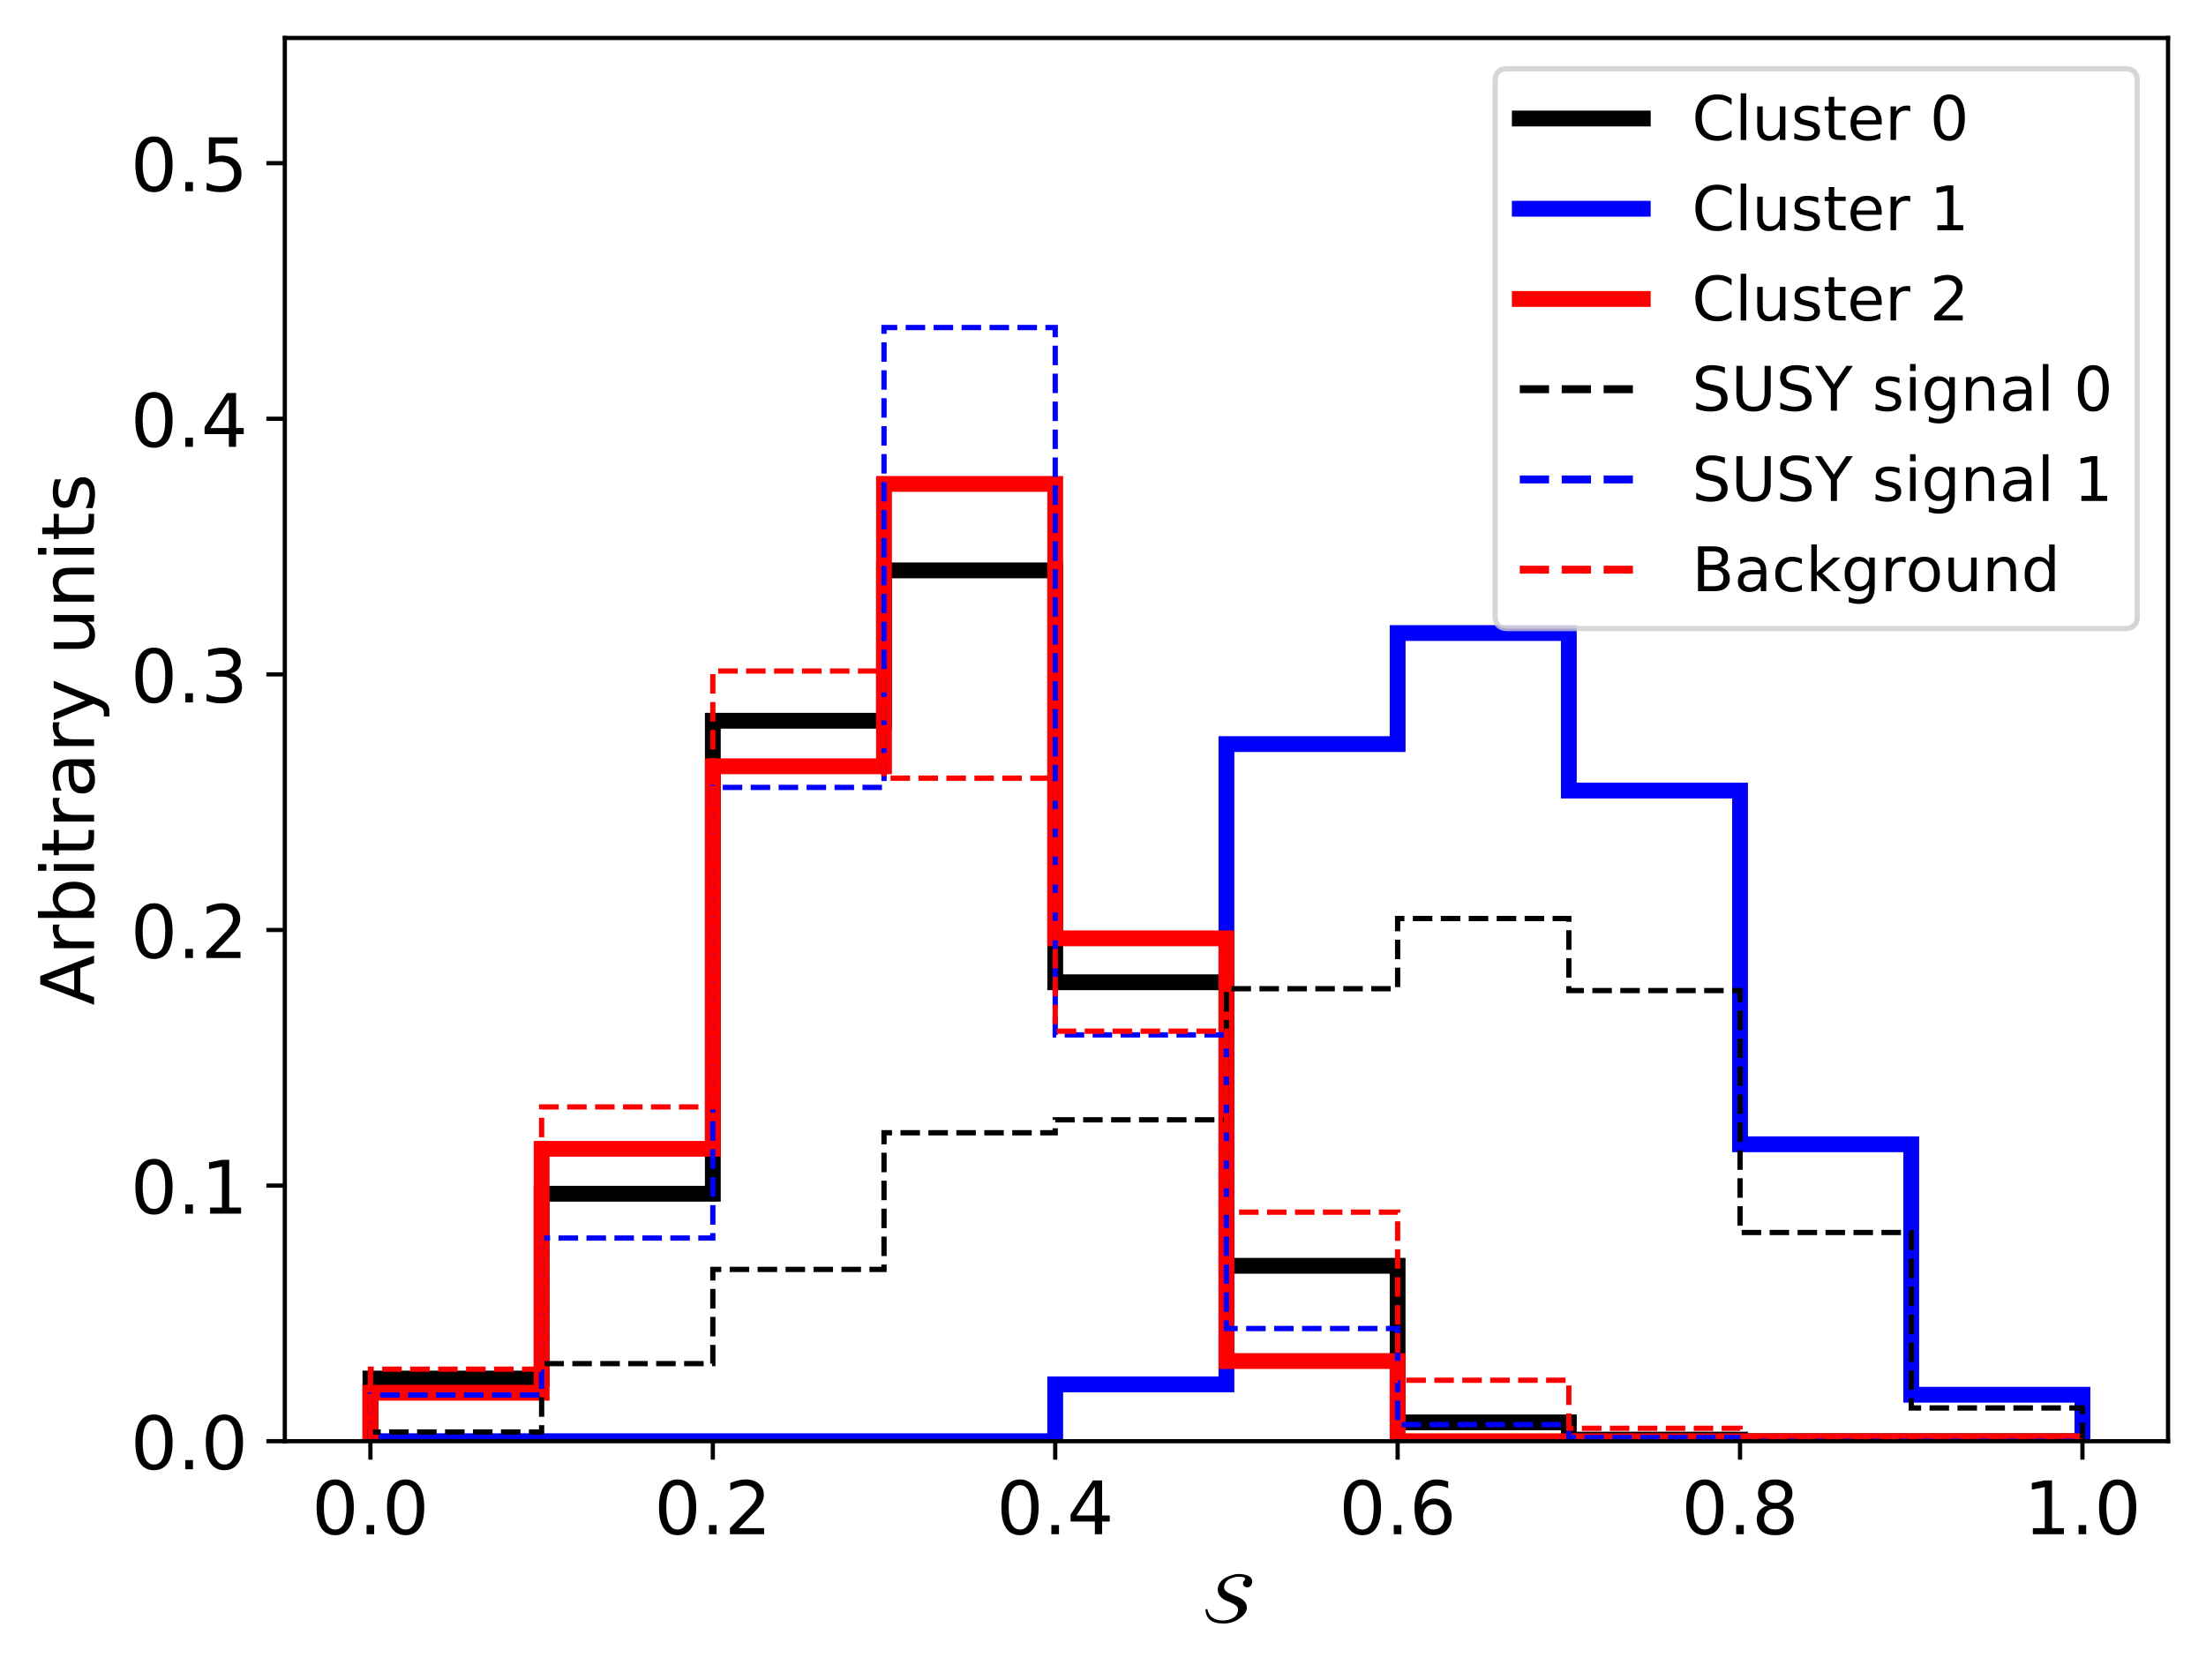 <?xml version="1.0" encoding="UTF-8"?>
<svg xmlns="http://www.w3.org/2000/svg" xmlns:xlink="http://www.w3.org/1999/xlink" width="418.332pt" height="318.606pt" viewBox="0 0 418.332 318.606" version="1.1">
<rect x="0" y="0" width="418.332" height="318.606" fill="#333333" stroke="none"/>
<defs>
<g>
<symbol overflow="visible" id="glyph0-0">
<path style="stroke:none;" d="M 4.453 -9.297 C 3.738 -9.297 3.207 -8.945 2.844 -8.246 C 2.477 -7.547 2.309 -6.496 2.309 -5.098 C 2.309 -3.695 2.477 -2.645 2.844 -1.945 C 3.207 -1.246 3.738 -0.895 4.453 -0.895 C 5.164 -0.895 5.699 -1.246 6.062 -1.945 C 6.41 -2.645 6.594 -3.695 6.594 -5.098 C 6.594 -6.496 6.41 -7.547 6.062 -8.246 C 5.699 -8.945 5.164 -9.297 4.453 -9.297 M 4.453 -10.387 C 5.586 -10.387 6.453 -9.926 7.07 -9.031 C 7.672 -8.121 7.98 -6.805 7.98 -5.098 C 7.98 -3.375 7.672 -2.059 7.07 -1.16 C 6.453 -0.266 5.586 0.184 4.453 0.184 C 3.305 0.184 2.422 -0.266 1.82 -1.16 C 1.219 -2.059 0.926 -3.375 0.926 -5.098 C 0.926 -6.805 1.219 -8.121 1.82 -9.031 C 2.422 -9.926 3.305 -10.387 4.453 -10.387 "/>
</symbol>
<symbol overflow="visible" id="glyph0-1">
<path style="stroke:none;" d="M 1.496 -1.734 L 2.941 -1.734 L 2.941 0 L 1.496 0 L 1.496 -1.734 "/>
</symbol>
<symbol overflow="visible" id="glyph0-2">
<path style="stroke:none;" d="M 2.688 -1.16 L 7.504 -1.16 L 7.504 0 L 1.023 0 L 1.023 -1.16 C 1.539 -1.695 2.254 -2.422 3.164 -3.348 C 4.059 -4.258 4.633 -4.844 4.871 -5.109 C 5.32 -5.602 5.629 -6.02 5.797 -6.371 C 5.965 -6.707 6.062 -7.055 6.062 -7.391 C 6.062 -7.926 5.867 -8.371 5.488 -8.707 C 5.109 -9.043 4.621 -9.227 4.004 -9.227 C 3.57 -9.227 3.109 -9.141 2.633 -9.004 C 2.156 -8.848 1.637 -8.625 1.094 -8.316 L 1.094 -9.715 C 1.652 -9.941 2.172 -10.109 2.645 -10.219 C 3.121 -10.332 3.57 -10.387 3.977 -10.387 C 5.027 -10.387 5.867 -10.121 6.496 -9.59 C 7.125 -9.059 7.449 -8.359 7.449 -7.477 C 7.449 -7.055 7.363 -6.648 7.211 -6.285 C 7.055 -5.906 6.777 -5.461 6.355 -4.957 C 6.242 -4.816 5.879 -4.438 5.266 -3.809 C 4.648 -3.18 3.793 -2.297 2.688 -1.16 "/>
</symbol>
<symbol overflow="visible" id="glyph0-3">
<path style="stroke:none;" d="M 5.293 -9.004 L 1.805 -3.555 L 5.293 -3.555 L 5.293 -9.004 M 4.93 -10.207 L 6.664 -10.207 L 6.664 -3.555 L 8.121 -3.555 L 8.121 -2.406 L 6.664 -2.406 L 6.664 0 L 5.293 0 L 5.293 -2.406 L 0.688 -2.406 L 0.688 -3.738 L 4.93 -10.207 "/>
</symbol>
<symbol overflow="visible" id="glyph0-4">
<path style="stroke:none;" d="M 4.621 -5.656 C 4.004 -5.656 3.516 -5.434 3.148 -5.012 C 2.785 -4.594 2.605 -4.004 2.605 -3.277 C 2.605 -2.535 2.785 -1.945 3.148 -1.527 C 3.516 -1.105 4.004 -0.895 4.621 -0.895 C 5.234 -0.895 5.727 -1.105 6.09 -1.527 C 6.453 -1.945 6.637 -2.535 6.637 -3.277 C 6.637 -4.004 6.453 -4.594 6.09 -5.012 C 5.727 -5.434 5.234 -5.656 4.621 -5.656 M 7.363 -9.98 L 7.363 -8.723 C 7.016 -8.891 6.664 -9.016 6.312 -9.102 C 5.949 -9.184 5.602 -9.227 5.266 -9.227 C 4.34 -9.227 3.641 -8.918 3.164 -8.301 C 2.688 -7.688 2.406 -6.746 2.352 -5.516 C 2.617 -5.906 2.953 -6.215 3.359 -6.426 C 3.766 -6.637 4.215 -6.746 4.703 -6.746 C 5.727 -6.746 6.539 -6.426 7.125 -5.809 C 7.715 -5.195 8.023 -4.34 8.023 -3.277 C 8.023 -2.227 7.699 -1.387 7.086 -0.758 C 6.469 -0.125 5.641 0.184 4.621 0.184 C 3.445 0.184 2.535 -0.266 1.918 -1.16 C 1.289 -2.059 0.98 -3.375 0.98 -5.098 C 0.98 -6.707 1.359 -7.992 2.129 -8.945 C 2.883 -9.898 3.922 -10.387 5.207 -10.387 C 5.543 -10.387 5.895 -10.348 6.258 -10.289 C 6.609 -10.219 6.973 -10.121 7.363 -9.98 "/>
</symbol>
<symbol overflow="visible" id="glyph0-5">
<path style="stroke:none;" d="M 4.453 -4.844 C 3.793 -4.844 3.277 -4.66 2.898 -4.312 C 2.52 -3.961 2.34 -3.484 2.34 -2.871 C 2.34 -2.254 2.52 -1.766 2.898 -1.414 C 3.277 -1.062 3.793 -0.895 4.453 -0.895 C 5.098 -0.895 5.613 -1.062 5.992 -1.43 C 6.371 -1.777 6.566 -2.254 6.566 -2.871 C 6.566 -3.484 6.371 -3.961 6.008 -4.312 C 5.629 -4.66 5.109 -4.844 4.453 -4.844 M 3.066 -5.434 C 2.477 -5.57 2.016 -5.852 1.68 -6.258 C 1.344 -6.664 1.191 -7.152 1.191 -7.742 C 1.191 -8.555 1.469 -9.199 2.059 -9.676 C 2.633 -10.148 3.43 -10.387 4.453 -10.387 C 5.461 -10.387 6.258 -10.148 6.848 -9.676 C 7.422 -9.199 7.715 -8.555 7.715 -7.742 C 7.715 -7.152 7.547 -6.664 7.211 -6.258 C 6.875 -5.852 6.426 -5.57 5.84 -5.434 C 6.496 -5.277 7.016 -4.969 7.391 -4.523 C 7.758 -4.074 7.953 -3.516 7.953 -2.871 C 7.953 -1.875 7.645 -1.121 7.043 -0.602 C 6.426 -0.07 5.57 0.184 4.453 0.184 C 3.316 0.184 2.449 -0.07 1.848 -0.602 C 1.246 -1.121 0.953 -1.875 0.953 -2.871 C 0.953 -3.516 1.133 -4.074 1.512 -4.523 C 1.875 -4.969 2.395 -5.277 3.066 -5.434 M 2.562 -7.617 C 2.562 -7.086 2.715 -6.664 3.051 -6.371 C 3.387 -6.074 3.852 -5.938 4.453 -5.938 C 5.039 -5.938 5.504 -6.074 5.84 -6.371 C 6.176 -6.664 6.344 -7.086 6.344 -7.617 C 6.344 -8.148 6.176 -8.555 5.84 -8.848 C 5.504 -9.141 5.039 -9.297 4.453 -9.297 C 3.852 -9.297 3.387 -9.141 3.051 -8.848 C 2.715 -8.555 2.562 -8.148 2.562 -7.617 "/>
</symbol>
<symbol overflow="visible" id="glyph0-6">
<path style="stroke:none;" d="M 1.734 -1.16 L 3.988 -1.16 L 3.988 -8.945 L 1.539 -8.457 L 1.539 -9.715 L 3.977 -10.207 L 5.363 -10.207 L 5.363 -1.16 L 7.617 -1.16 L 7.617 0 L 1.734 0 L 1.734 -1.16 "/>
</symbol>
<symbol overflow="visible" id="glyph0-7">
<path style="stroke:none;" d="M 5.684 -5.504 C 6.344 -5.363 6.859 -5.066 7.223 -4.621 C 7.59 -4.172 7.785 -3.613 7.785 -2.969 C 7.785 -1.961 7.434 -1.176 6.746 -0.629 C 6.047 -0.086 5.066 0.184 3.793 0.184 C 3.359 0.184 2.91 0.141 2.465 0.055 C 2.016 -0.016 1.539 -0.141 1.062 -0.309 L 1.062 -1.637 C 1.441 -1.414 1.863 -1.246 2.324 -1.133 C 2.773 -1.023 3.246 -0.965 3.754 -0.965 C 4.621 -0.965 5.277 -1.133 5.727 -1.469 C 6.176 -1.805 6.41 -2.309 6.41 -2.969 C 6.41 -3.555 6.203 -4.031 5.781 -4.367 C 5.363 -4.703 4.773 -4.887 4.02 -4.887 L 2.828 -4.887 L 2.828 -6.02 L 4.074 -6.02 C 4.746 -6.02 5.266 -6.145 5.629 -6.426 C 5.992 -6.691 6.176 -7.086 6.176 -7.602 C 6.176 -8.121 5.977 -8.527 5.613 -8.805 C 5.234 -9.086 4.703 -9.227 4.02 -9.227 C 3.641 -9.227 3.234 -9.184 2.801 -9.102 C 2.367 -9.016 1.891 -8.891 1.371 -8.723 L 1.371 -9.953 C 1.891 -10.094 2.379 -10.207 2.844 -10.277 C 3.289 -10.348 3.723 -10.387 4.145 -10.387 C 5.18 -10.387 6.008 -10.148 6.621 -9.676 C 7.238 -9.199 7.547 -8.555 7.547 -7.742 C 7.547 -7.184 7.379 -6.707 7.055 -6.312 C 6.734 -5.922 6.273 -5.641 5.684 -5.504 "/>
</symbol>
<symbol overflow="visible" id="glyph0-8">
<path style="stroke:none;" d="M 1.512 -10.207 L 6.93 -10.207 L 6.93 -9.043 L 2.773 -9.043 L 2.773 -6.539 C 2.969 -6.609 3.18 -6.664 3.375 -6.691 C 3.57 -6.719 3.781 -6.746 3.977 -6.746 C 5.109 -6.746 6.008 -6.426 6.68 -5.809 C 7.352 -5.18 7.688 -4.34 7.688 -3.277 C 7.688 -2.172 7.336 -1.316 6.648 -0.715 C 5.965 -0.113 4.996 0.184 3.766 0.184 C 3.332 0.184 2.898 0.141 2.449 0.086 C 2.004 0.016 1.555 -0.086 1.078 -0.238 L 1.078 -1.625 C 1.484 -1.398 1.902 -1.23 2.352 -1.121 C 2.785 -1.008 3.246 -0.965 3.738 -0.965 C 4.523 -0.965 5.152 -1.16 5.613 -1.582 C 6.062 -2.004 6.301 -2.562 6.301 -3.277 C 6.301 -3.977 6.062 -4.535 5.613 -4.957 C 5.152 -5.375 4.523 -5.586 3.738 -5.586 C 3.375 -5.586 2.996 -5.543 2.633 -5.461 C 2.27 -5.375 1.891 -5.25 1.512 -5.082 L 1.512 -10.207 "/>
</symbol>
<symbol overflow="visible" id="glyph1-0">
<path style="stroke:none;" d="M -8.848 -4.789 L -3.766 -2.91 L -3.766 -6.664 L -8.848 -4.789 M -10.207 -4.004 L -10.207 -5.57 L 0 -9.465 L 0 -8.023 L -2.617 -7.098 L -2.617 -2.492 L 0 -1.566 L 0 -0.113 L -10.207 -4.004 "/>
</symbol>
<symbol overflow="visible" id="glyph1-1">
<path style="stroke:none;" d="M -6.48 -5.754 C -6.566 -5.613 -6.621 -5.461 -6.664 -5.293 C -6.691 -5.125 -6.719 -4.941 -6.719 -4.746 C -6.719 -4.031 -6.48 -3.484 -6.02 -3.109 C -5.559 -2.715 -4.898 -2.535 -4.031 -2.535 L 0 -2.535 L 0 -1.273 L -7.656 -1.273 L -7.656 -2.535 L -6.469 -2.535 C -6.93 -2.785 -7.281 -3.137 -7.504 -3.555 C -7.727 -3.977 -7.84 -4.492 -7.84 -5.109 C -7.84 -5.195 -7.824 -5.293 -7.824 -5.402 C -7.812 -5.504 -7.797 -5.613 -7.77 -5.754 L -6.48 -5.754 "/>
</symbol>
<symbol overflow="visible" id="glyph1-2">
<path style="stroke:none;" d="M -3.82 -6.816 C -4.746 -6.816 -5.461 -6.621 -5.992 -6.242 C -6.523 -5.852 -6.789 -5.336 -6.789 -4.676 C -6.789 -4.004 -6.523 -3.484 -5.992 -3.109 C -5.461 -2.715 -4.746 -2.535 -3.82 -2.535 C -2.898 -2.535 -2.172 -2.715 -1.637 -3.109 C -1.105 -3.484 -0.855 -4.004 -0.855 -4.676 C -0.855 -5.336 -1.105 -5.852 -1.637 -6.242 C -2.172 -6.621 -2.898 -6.816 -3.82 -6.816 M -6.496 -2.535 C -6.945 -2.785 -7.281 -3.121 -7.504 -3.527 C -7.727 -3.934 -7.84 -4.426 -7.84 -4.984 C -7.84 -5.906 -7.461 -6.664 -6.734 -7.254 C -5.992 -7.824 -5.027 -8.121 -3.82 -8.121 C -2.617 -8.121 -1.637 -7.824 -0.91 -7.254 C -0.184 -6.664 0.184 -5.906 0.184 -4.984 C 0.184 -4.426 0.07 -3.934 -0.141 -3.527 C -0.352 -3.121 -0.688 -2.785 -1.148 -2.535 L 0 -2.535 L 0 -1.273 L -10.641 -1.273 L -10.641 -2.535 L -6.496 -2.535 "/>
</symbol>
<symbol overflow="visible" id="glyph1-3">
<path style="stroke:none;" d="M -7.656 -1.316 L -7.656 -2.574 L 0 -2.574 L 0 -1.316 L -7.656 -1.316 M -10.641 -1.316 L -10.641 -2.574 L -9.043 -2.574 L -9.043 -1.316 L -10.641 -1.316 "/>
</symbol>
<symbol overflow="visible" id="glyph1-4">
<path style="stroke:none;" d="M -9.828 -2.562 L -7.656 -2.562 L -7.656 -5.152 L -6.68 -5.152 L -6.68 -2.562 L -2.52 -2.562 C -1.891 -2.562 -1.484 -2.645 -1.316 -2.812 C -1.133 -2.98 -1.051 -3.332 -1.051 -3.863 L -1.051 -5.152 L 0 -5.152 L 0 -3.863 C 0 -2.883 -0.184 -2.211 -0.547 -1.848 C -0.91 -1.484 -1.566 -1.301 -2.52 -1.301 L -6.68 -1.301 L -6.68 -0.379 L -7.656 -0.379 L -7.656 -1.301 L -9.828 -1.301 L -9.828 -2.562 "/>
</symbol>
<symbol overflow="visible" id="glyph1-5">
<path style="stroke:none;" d="M -3.852 -4.801 C -3.852 -3.781 -3.723 -3.078 -3.5 -2.688 C -3.262 -2.297 -2.871 -2.102 -2.309 -2.102 C -1.863 -2.102 -1.496 -2.238 -1.246 -2.535 C -0.98 -2.828 -0.855 -3.234 -0.855 -3.738 C -0.855 -4.438 -1.094 -4.996 -1.598 -5.418 C -2.086 -5.84 -2.742 -6.047 -3.57 -6.047 L -3.852 -6.047 L -3.852 -4.801 M -4.367 -7.309 L 0 -7.309 L 0 -6.047 L -1.16 -6.047 C -0.688 -5.754 -0.352 -5.391 -0.141 -4.969 C 0.07 -4.551 0.184 -4.02 0.184 -3.402 C 0.184 -2.617 -0.027 -1.988 -0.461 -1.527 C -0.895 -1.062 -1.484 -0.84 -2.227 -0.84 C -3.078 -0.84 -3.723 -1.121 -4.172 -1.707 C -4.605 -2.281 -4.828 -3.137 -4.828 -4.285 L -4.828 -6.047 L -4.957 -6.047 C -5.531 -6.047 -5.977 -5.852 -6.301 -5.473 C -6.609 -5.098 -6.777 -4.562 -6.777 -3.879 C -6.777 -3.43 -6.719 -3.012 -6.609 -2.59 C -6.496 -2.172 -6.344 -1.777 -6.145 -1.398 L -7.309 -1.398 C -7.477 -1.848 -7.617 -2.297 -7.699 -2.73 C -7.785 -3.164 -7.84 -3.586 -7.84 -4.004 C -7.84 -5.109 -7.547 -5.938 -6.973 -6.48 C -6.398 -7.027 -5.531 -7.309 -4.367 -7.309 "/>
</symbol>
<symbol overflow="visible" id="glyph1-6">
<path style="stroke:none;" d="M 0.699 -4.508 C 1.598 -4.145 2.199 -3.793 2.477 -3.457 C 2.758 -3.121 2.898 -2.676 2.898 -2.113 L 2.898 -1.105 L 1.848 -1.105 L 1.848 -1.848 C 1.848 -2.184 1.766 -2.449 1.598 -2.645 C 1.43 -2.844 1.051 -3.051 0.434 -3.289 L -0.125 -3.516 L -7.656 -0.422 L -7.656 -1.75 L -1.664 -4.145 L -7.656 -6.539 L -7.656 -7.867 L 0.699 -4.508 "/>
</symbol>
<symbol overflow="visible" id="glyph1-7">
<path style="stroke:none;" d=""/>
</symbol>
<symbol overflow="visible" id="glyph1-8">
<path style="stroke:none;" d="M -3.023 -1.191 L -7.656 -1.191 L -7.656 -2.449 L -3.066 -2.449 C -2.34 -2.449 -1.805 -2.59 -1.441 -2.871 C -1.078 -3.148 -0.895 -3.57 -0.895 -4.145 C -0.895 -4.816 -1.105 -5.363 -1.539 -5.754 C -1.973 -6.145 -2.562 -6.344 -3.316 -6.344 L -7.656 -6.344 L -7.656 -7.602 L 0 -7.602 L 0 -6.344 L -1.176 -6.344 C -0.699 -6.035 -0.363 -5.672 -0.141 -5.277 C 0.07 -4.871 0.184 -4.41 0.184 -3.879 C 0.184 -2.996 -0.086 -2.324 -0.629 -1.875 C -1.16 -1.414 -1.961 -1.191 -3.023 -1.191 M -7.84 -4.355 L -7.84 -4.355 "/>
</symbol>
<symbol overflow="visible" id="glyph1-9">
<path style="stroke:none;" d="M -4.621 -7.688 L 0 -7.688 L 0 -6.426 L -4.578 -6.426 C -5.305 -6.426 -5.84 -6.273 -6.203 -5.992 C -6.566 -5.711 -6.746 -5.293 -6.746 -4.73 C -6.746 -4.047 -6.523 -3.516 -6.09 -3.121 C -5.656 -2.73 -5.066 -2.535 -4.324 -2.535 L 0 -2.535 L 0 -1.273 L -7.656 -1.273 L -7.656 -2.535 L -6.469 -2.535 C -6.914 -2.828 -7.266 -3.18 -7.488 -3.598 C -7.715 -4.004 -7.84 -4.48 -7.84 -5.012 C -7.84 -5.879 -7.559 -6.551 -7.016 -7 C -6.469 -7.449 -5.672 -7.688 -4.621 -7.688 "/>
</symbol>
<symbol overflow="visible" id="glyph1-10">
<path style="stroke:none;" d="M -7.434 -6.203 L -6.242 -6.203 C -6.41 -5.84 -6.551 -5.473 -6.648 -5.098 C -6.734 -4.703 -6.789 -4.312 -6.789 -3.906 C -6.789 -3.277 -6.691 -2.801 -6.496 -2.492 C -6.301 -2.184 -6.02 -2.031 -5.641 -2.031 C -5.348 -2.031 -5.125 -2.141 -4.957 -2.367 C -4.789 -2.59 -4.621 -3.039 -4.48 -3.711 L -4.383 -4.145 C -4.188 -5.039 -3.906 -5.672 -3.57 -6.047 C -3.219 -6.41 -2.73 -6.609 -2.113 -6.609 C -1.398 -6.609 -0.84 -6.328 -0.434 -5.77 C -0.016 -5.207 0.184 -4.426 0.184 -3.445 C 0.184 -3.023 0.141 -2.605 0.07 -2.156 C 0 -1.707 -0.113 -1.246 -0.281 -0.758 L -1.582 -0.758 C -1.328 -1.219 -1.148 -1.68 -1.035 -2.129 C -0.91 -2.574 -0.855 -3.023 -0.855 -3.473 C -0.855 -4.059 -0.953 -4.523 -1.148 -4.844 C -1.344 -5.152 -1.637 -5.32 -2.016 -5.32 C -2.352 -5.32 -2.617 -5.195 -2.801 -4.969 C -2.98 -4.746 -3.164 -4.242 -3.332 -3.457 L -3.43 -3.023 C -3.598 -2.238 -3.852 -1.664 -4.188 -1.328 C -4.523 -0.98 -4.984 -0.812 -5.586 -0.812 C -6.301 -0.812 -6.859 -1.062 -7.254 -1.566 C -7.645 -2.07 -7.84 -2.801 -7.84 -3.754 C -7.84 -4.215 -7.797 -4.648 -7.727 -5.066 C -7.656 -5.473 -7.559 -5.852 -7.434 -6.203 "/>
</symbol>
<symbol overflow="visible" id="glyph2-0">
<path style="stroke:none;" d="M 7.512 -7.848 L 7.512 -6.637 C 7.113 -6.984 6.707 -7.254 6.262 -7.441 C 5.82 -7.617 5.363 -7.707 4.875 -7.707 C 3.895 -7.707 3.148 -7.406 2.637 -6.812 C 2.121 -6.215 1.867 -5.363 1.867 -4.246 C 1.867 -3.125 2.121 -2.262 2.637 -1.668 C 3.148 -1.074 3.895 -0.781 4.875 -0.781 C 5.363 -0.781 5.82 -0.863 6.262 -1.051 C 6.707 -1.223 7.113 -1.492 7.512 -1.855 L 7.512 -0.652 C 7.102 -0.375 6.672 -0.176 6.227 -0.047 C 5.785 0.082 5.305 0.152 4.805 0.152 C 3.523 0.152 2.508 -0.234 1.762 -1.016 C 1.016 -1.797 0.652 -2.867 0.652 -4.246 C 0.652 -5.609 1.016 -6.684 1.762 -7.477 C 2.508 -8.258 3.523 -8.652 4.805 -8.652 C 5.316 -8.652 5.797 -8.582 6.238 -8.453 C 6.684 -8.316 7.113 -8.117 7.512 -7.848 "/>
</symbol>
<symbol overflow="visible" id="glyph2-1">
<path style="stroke:none;" d="M 1.098 -8.863 L 2.145 -8.863 L 2.145 0 L 1.098 0 L 1.098 -8.863 "/>
</symbol>
<symbol overflow="visible" id="glyph2-2">
<path style="stroke:none;" d="M 0.992 -2.52 L 0.992 -6.379 L 2.039 -6.379 L 2.039 -2.555 C 2.039 -1.949 2.156 -1.504 2.391 -1.203 C 2.625 -0.898 2.973 -0.746 3.453 -0.746 C 4.012 -0.746 4.465 -0.922 4.793 -1.281 C 5.121 -1.645 5.281 -2.133 5.281 -2.766 L 5.281 -6.379 L 6.332 -6.379 L 6.332 0 L 5.281 0 L 5.281 -0.98 C 5.027 -0.582 4.723 -0.305 4.398 -0.117 C 4.059 0.059 3.672 0.152 3.23 0.152 C 2.496 0.152 1.938 -0.07 1.562 -0.523 C 1.18 -0.969 0.992 -1.633 0.992 -2.52 M 3.625 -6.531 L 3.625 -6.531 "/>
</symbol>
<symbol overflow="visible" id="glyph2-3">
<path style="stroke:none;" d="M 5.168 -6.191 L 5.168 -5.203 C 4.863 -5.34 4.559 -5.457 4.246 -5.539 C 3.918 -5.609 3.594 -5.656 3.254 -5.656 C 2.73 -5.656 2.332 -5.574 2.074 -5.41 C 1.82 -5.246 1.691 -5.016 1.691 -4.699 C 1.691 -4.453 1.785 -4.27 1.973 -4.129 C 2.156 -3.988 2.531 -3.848 3.09 -3.73 L 3.453 -3.648 C 4.199 -3.488 4.723 -3.254 5.039 -2.973 C 5.34 -2.684 5.504 -2.273 5.504 -1.762 C 5.504 -1.168 5.27 -0.699 4.805 -0.363 C 4.34 -0.012 3.684 0.152 2.867 0.152 C 2.52 0.152 2.168 0.117 1.797 0.059 C 1.422 0 1.039 -0.094 0.629 -0.234 L 0.629 -1.316 C 1.016 -1.109 1.398 -0.957 1.773 -0.863 C 2.145 -0.758 2.52 -0.711 2.891 -0.711 C 3.383 -0.711 3.766 -0.793 4.035 -0.957 C 4.293 -1.121 4.43 -1.363 4.43 -1.68 C 4.43 -1.961 4.328 -2.18 4.141 -2.332 C 3.953 -2.484 3.535 -2.637 2.879 -2.777 L 2.52 -2.855 C 1.867 -2.996 1.387 -3.207 1.109 -3.488 C 0.816 -3.766 0.676 -4.152 0.676 -4.652 C 0.676 -5.246 0.887 -5.715 1.305 -6.039 C 1.727 -6.367 2.332 -6.531 3.125 -6.531 C 3.512 -6.531 3.871 -6.496 4.223 -6.438 C 4.559 -6.379 4.875 -6.297 5.168 -6.191 "/>
</symbol>
<symbol overflow="visible" id="glyph2-4">
<path style="stroke:none;" d="M 2.133 -8.188 L 2.133 -6.379 L 4.293 -6.379 L 4.293 -5.562 L 2.133 -5.562 L 2.133 -2.098 C 2.133 -1.574 2.203 -1.234 2.344 -1.098 C 2.484 -0.945 2.777 -0.875 3.219 -0.875 L 4.293 -0.875 L 4.293 0 L 3.219 0 C 2.402 0 1.844 -0.152 1.539 -0.453 C 1.234 -0.758 1.086 -1.305 1.086 -2.098 L 1.086 -5.562 L 0.316 -5.562 L 0.316 -6.379 L 1.086 -6.379 L 1.086 -8.188 L 2.133 -8.188 "/>
</symbol>
<symbol overflow="visible" id="glyph2-5">
<path style="stroke:none;" d="M 6.555 -3.453 L 6.555 -2.938 L 1.738 -2.938 C 1.785 -2.215 1.996 -1.656 2.391 -1.281 C 2.777 -0.91 3.312 -0.723 4.012 -0.723 C 4.41 -0.723 4.805 -0.77 5.18 -0.863 C 5.551 -0.957 5.938 -1.109 6.309 -1.316 L 6.309 -0.328 C 5.938 -0.164 5.551 -0.035 5.156 0.035 C 4.758 0.105 4.352 0.152 3.953 0.152 C 2.926 0.152 2.121 -0.141 1.527 -0.723 C 0.934 -1.305 0.641 -2.109 0.641 -3.125 C 0.641 -4.164 0.922 -4.992 1.48 -5.609 C 2.039 -6.215 2.809 -6.531 3.766 -6.531 C 4.629 -6.531 5.305 -6.25 5.809 -5.703 C 6.297 -5.145 6.555 -4.398 6.555 -3.453 M 5.504 -3.754 C 5.492 -4.328 5.328 -4.781 5.027 -5.133 C 4.711 -5.469 4.293 -5.645 3.777 -5.645 C 3.195 -5.645 2.73 -5.469 2.379 -5.145 C 2.027 -4.816 1.82 -4.352 1.773 -3.754 L 5.504 -3.754 "/>
</symbol>
<symbol overflow="visible" id="glyph2-6">
<path style="stroke:none;" d="M 4.793 -5.398 C 4.676 -5.469 4.547 -5.516 4.41 -5.551 C 4.27 -5.574 4.117 -5.598 3.953 -5.598 C 3.359 -5.598 2.902 -5.398 2.59 -5.016 C 2.262 -4.629 2.109 -4.082 2.109 -3.359 L 2.109 0 L 1.062 0 L 1.062 -6.379 L 2.109 -6.379 L 2.109 -5.387 C 2.32 -5.773 2.613 -6.062 2.961 -6.25 C 3.312 -6.438 3.742 -6.531 4.258 -6.531 C 4.328 -6.531 4.41 -6.52 4.5 -6.52 C 4.582 -6.508 4.676 -6.496 4.793 -6.473 L 4.793 -5.398 "/>
</symbol>
<symbol overflow="visible" id="glyph2-7">
<path style="stroke:none;" d=""/>
</symbol>
<symbol overflow="visible" id="glyph2-8">
<path style="stroke:none;" d="M 3.707 -7.742 C 3.113 -7.742 2.672 -7.453 2.367 -6.867 C 2.062 -6.285 1.926 -5.41 1.926 -4.246 C 1.926 -3.078 2.062 -2.203 2.367 -1.621 C 2.672 -1.039 3.113 -0.746 3.707 -0.746 C 4.305 -0.746 4.746 -1.039 5.051 -1.621 C 5.34 -2.203 5.492 -3.078 5.492 -4.246 C 5.492 -5.41 5.34 -6.285 5.051 -6.867 C 4.746 -7.453 4.305 -7.742 3.707 -7.742 M 3.707 -8.652 C 4.652 -8.652 5.375 -8.27 5.891 -7.523 C 6.391 -6.766 6.648 -5.668 6.648 -4.246 C 6.648 -2.809 6.391 -1.715 5.891 -0.969 C 5.375 -0.223 4.652 0.152 3.707 0.152 C 2.754 0.152 2.016 -0.223 1.516 -0.969 C 1.016 -1.715 0.77 -2.809 0.77 -4.246 C 0.77 -5.668 1.016 -6.766 1.516 -7.523 C 2.016 -8.27 2.754 -8.652 3.707 -8.652 "/>
</symbol>
<symbol overflow="visible" id="glyph2-9">
<path style="stroke:none;" d="M 1.445 -0.969 L 3.324 -0.969 L 3.324 -7.453 L 1.281 -7.043 L 1.281 -8.094 L 3.312 -8.5 L 4.465 -8.5 L 4.465 -0.969 L 6.344 -0.969 L 6.344 0 L 1.445 0 L 1.445 -0.969 "/>
</symbol>
<symbol overflow="visible" id="glyph2-10">
<path style="stroke:none;" d="M 2.238 -0.969 L 6.25 -0.969 L 6.25 0 L 0.852 0 L 0.852 -0.969 C 1.281 -1.41 1.879 -2.016 2.637 -2.789 C 3.383 -3.547 3.859 -4.035 4.059 -4.258 C 4.43 -4.664 4.688 -5.016 4.828 -5.305 C 4.969 -5.586 5.051 -5.879 5.051 -6.156 C 5.051 -6.602 4.887 -6.973 4.57 -7.254 C 4.258 -7.535 3.848 -7.684 3.336 -7.684 C 2.973 -7.684 2.59 -7.617 2.191 -7.5 C 1.797 -7.371 1.363 -7.184 0.91 -6.926 L 0.91 -8.094 C 1.375 -8.281 1.809 -8.422 2.203 -8.512 C 2.602 -8.605 2.973 -8.652 3.312 -8.652 C 4.188 -8.652 4.887 -8.43 5.41 -7.988 C 5.938 -7.547 6.203 -6.961 6.203 -6.227 C 6.203 -5.879 6.133 -5.539 6.008 -5.234 C 5.879 -4.922 5.645 -4.547 5.293 -4.129 C 5.203 -4.012 4.898 -3.695 4.387 -3.172 C 3.871 -2.648 3.16 -1.914 2.238 -0.969 "/>
</symbol>
<symbol overflow="visible" id="glyph2-11">
<path style="stroke:none;" d="M 6.238 -8.223 L 6.238 -7.102 C 5.797 -7.312 5.387 -7.465 5.004 -7.57 C 4.605 -7.66 4.234 -7.719 3.883 -7.719 C 3.254 -7.719 2.766 -7.594 2.426 -7.359 C 2.086 -7.113 1.926 -6.766 1.926 -6.32 C 1.926 -5.949 2.027 -5.656 2.262 -5.469 C 2.484 -5.27 2.914 -5.121 3.547 -5.004 L 4.246 -4.863 C 5.098 -4.699 5.727 -4.41 6.133 -4 C 6.543 -3.582 6.754 -3.031 6.754 -2.344 C 6.754 -1.516 6.473 -0.898 5.926 -0.477 C 5.363 -0.059 4.559 0.152 3.5 0.152 C 3.09 0.152 2.66 0.105 2.203 0.023 C 1.75 -0.059 1.281 -0.188 0.805 -0.375 L 0.805 -1.562 C 1.27 -1.293 1.727 -1.098 2.168 -0.969 C 2.613 -0.828 3.055 -0.77 3.5 -0.77 C 4.152 -0.77 4.652 -0.898 5.016 -1.156 C 5.363 -1.41 5.551 -1.773 5.551 -2.262 C 5.551 -2.684 5.422 -3.008 5.168 -3.242 C 4.91 -3.477 4.488 -3.648 3.906 -3.766 L 3.207 -3.906 C 2.344 -4.07 1.727 -4.34 1.34 -4.711 C 0.957 -5.074 0.77 -5.574 0.77 -6.227 C 0.77 -6.973 1.027 -7.57 1.562 -8 C 2.086 -8.43 2.82 -8.652 3.754 -8.652 C 4.152 -8.652 4.547 -8.617 4.969 -8.547 C 5.375 -8.477 5.797 -8.363 6.238 -8.223 "/>
</symbol>
<symbol overflow="visible" id="glyph2-12">
<path style="stroke:none;" d="M 1.016 -8.5 L 2.168 -8.5 L 2.168 -3.336 C 2.168 -2.426 2.332 -1.762 2.66 -1.363 C 2.984 -0.969 3.523 -0.77 4.27 -0.77 C 5.004 -0.77 5.539 -0.969 5.867 -1.363 C 6.191 -1.762 6.367 -2.426 6.367 -3.336 L 6.367 -8.5 L 7.523 -8.5 L 7.523 -3.195 C 7.523 -2.074 7.242 -1.246 6.695 -0.688 C 6.145 -0.129 5.34 0.152 4.27 0.152 C 3.195 0.152 2.379 -0.129 1.832 -0.688 C 1.281 -1.246 1.016 -2.074 1.016 -3.195 L 1.016 -8.5 "/>
</symbol>
<symbol overflow="visible" id="glyph2-13">
<path style="stroke:none;" d="M -0.012 -8.5 L 1.211 -8.5 L 3.57 -5.004 L 5.914 -8.5 L 7.148 -8.5 L 4.141 -4.047 L 4.141 0 L 2.984 0 L 2.984 -4.047 L -0.012 -8.5 "/>
</symbol>
<symbol overflow="visible" id="glyph2-14">
<path style="stroke:none;" d="M 1.098 -6.379 L 2.145 -6.379 L 2.145 0 L 1.098 0 L 1.098 -6.379 M 1.098 -8.863 L 2.145 -8.863 L 2.145 -7.535 L 1.098 -7.535 L 1.098 -8.863 "/>
</symbol>
<symbol overflow="visible" id="glyph2-15">
<path style="stroke:none;" d="M 5.293 -3.266 C 5.293 -4.012 5.133 -4.605 4.828 -5.027 C 4.512 -5.445 4.07 -5.656 3.512 -5.656 C 2.949 -5.656 2.508 -5.445 2.191 -5.027 C 1.879 -4.605 1.727 -4.012 1.727 -3.266 C 1.727 -2.508 1.879 -1.926 2.191 -1.504 C 2.508 -1.086 2.949 -0.875 3.512 -0.875 C 4.07 -0.875 4.512 -1.086 4.828 -1.504 C 5.133 -1.926 5.293 -2.508 5.293 -3.266 M 6.344 -0.793 C 6.344 0.281 6.098 1.086 5.621 1.621 C 5.133 2.145 4.398 2.414 3.406 2.414 C 3.031 2.414 2.695 2.379 2.367 2.332 C 2.039 2.273 1.715 2.191 1.41 2.074 L 1.41 1.062 C 1.715 1.223 2.016 1.34 2.32 1.422 C 2.625 1.504 2.926 1.551 3.242 1.551 C 3.918 1.551 4.43 1.363 4.781 1.016 C 5.121 0.652 5.293 0.117 5.293 -0.605 L 5.293 -1.121 C 5.074 -0.746 4.793 -0.465 4.453 -0.281 C 4.117 -0.094 3.719 0 3.254 0 C 2.461 0 1.832 -0.293 1.352 -0.887 C 0.875 -1.48 0.641 -2.273 0.641 -3.266 C 0.641 -4.246 0.875 -5.039 1.352 -5.633 C 1.832 -6.227 2.461 -6.531 3.254 -6.531 C 3.719 -6.531 4.117 -6.438 4.453 -6.25 C 4.793 -6.062 5.074 -5.785 5.293 -5.41 L 5.293 -6.379 L 6.344 -6.379 L 6.344 -0.793 "/>
</symbol>
<symbol overflow="visible" id="glyph2-16">
<path style="stroke:none;" d="M 6.402 -3.848 L 6.402 0 L 5.352 0 L 5.352 -3.812 C 5.352 -4.418 5.223 -4.863 4.992 -5.168 C 4.758 -5.469 4.41 -5.621 3.941 -5.621 C 3.371 -5.621 2.926 -5.434 2.602 -5.074 C 2.273 -4.711 2.109 -4.223 2.109 -3.605 L 2.109 0 L 1.062 0 L 1.062 -6.379 L 2.109 -6.379 L 2.109 -5.387 C 2.355 -5.762 2.648 -6.051 2.996 -6.238 C 3.336 -6.426 3.73 -6.531 4.176 -6.531 C 4.898 -6.531 5.457 -6.297 5.832 -5.844 C 6.203 -5.387 6.402 -4.723 6.402 -3.848 "/>
</symbol>
<symbol overflow="visible" id="glyph2-17">
<path style="stroke:none;" d="M 4 -3.207 C 3.148 -3.207 2.566 -3.102 2.238 -2.914 C 1.914 -2.719 1.75 -2.391 1.75 -1.926 C 1.75 -1.551 1.867 -1.246 2.109 -1.039 C 2.355 -0.816 2.695 -0.711 3.113 -0.711 C 3.695 -0.711 4.164 -0.91 4.512 -1.328 C 4.863 -1.738 5.039 -2.285 5.039 -2.973 L 5.039 -3.207 L 4 -3.207 M 6.086 -3.637 L 6.086 0 L 5.039 0 L 5.039 -0.969 C 4.793 -0.57 4.488 -0.293 4.141 -0.117 C 3.789 0.059 3.348 0.152 2.832 0.152 C 2.18 0.152 1.656 -0.023 1.27 -0.387 C 0.887 -0.746 0.699 -1.234 0.699 -1.855 C 0.699 -2.566 0.934 -3.102 1.422 -3.477 C 1.902 -3.836 2.613 -4.023 3.57 -4.023 L 5.039 -4.023 L 5.039 -4.129 C 5.039 -4.605 4.875 -4.98 4.559 -5.246 C 4.246 -5.504 3.801 -5.645 3.23 -5.645 C 2.855 -5.645 2.508 -5.598 2.156 -5.504 C 1.809 -5.41 1.48 -5.281 1.168 -5.121 L 1.168 -6.086 C 1.539 -6.227 1.914 -6.344 2.273 -6.414 C 2.637 -6.484 2.984 -6.531 3.336 -6.531 C 4.258 -6.531 4.945 -6.285 5.398 -5.809 C 5.855 -5.328 6.086 -4.605 6.086 -3.637 "/>
</symbol>
<symbol overflow="visible" id="glyph2-18">
<path style="stroke:none;" d="M 2.297 -4.059 L 2.297 -0.945 L 4.141 -0.945 C 4.758 -0.945 5.215 -1.074 5.516 -1.328 C 5.809 -1.586 5.961 -1.973 5.961 -2.508 C 5.961 -3.031 5.809 -3.418 5.516 -3.672 C 5.215 -3.93 4.758 -4.059 4.141 -4.059 L 2.297 -4.059 M 2.297 -7.559 L 2.297 -4.992 L 4 -4.992 C 4.559 -4.992 4.969 -5.098 5.246 -5.305 C 5.527 -5.516 5.668 -5.832 5.668 -6.273 C 5.668 -6.695 5.527 -7.02 5.246 -7.23 C 4.969 -7.441 4.559 -7.559 4 -7.559 L 2.297 -7.559 M 1.145 -8.5 L 4.082 -8.5 C 4.957 -8.5 5.633 -8.316 6.109 -7.953 C 6.578 -7.582 6.824 -7.066 6.824 -6.402 C 6.824 -5.879 6.695 -5.457 6.449 -5.156 C 6.203 -4.852 5.855 -4.652 5.387 -4.582 C 5.949 -4.453 6.391 -4.199 6.707 -3.812 C 7.008 -3.43 7.172 -2.949 7.172 -2.379 C 7.172 -1.609 6.902 -1.027 6.391 -0.617 C 5.879 -0.199 5.145 0 4.199 0 L 1.145 0 L 1.145 -8.5 "/>
</symbol>
<symbol overflow="visible" id="glyph2-19">
<path style="stroke:none;" d="M 5.691 -6.133 L 5.691 -5.156 C 5.387 -5.316 5.098 -5.434 4.793 -5.516 C 4.488 -5.598 4.199 -5.645 3.895 -5.645 C 3.219 -5.645 2.684 -5.422 2.309 -4.992 C 1.938 -4.559 1.75 -3.953 1.75 -3.184 C 1.75 -2.402 1.938 -1.797 2.309 -1.363 C 2.684 -0.934 3.219 -0.723 3.895 -0.723 C 4.199 -0.723 4.488 -0.758 4.793 -0.84 C 5.098 -0.922 5.387 -1.051 5.691 -1.211 L 5.691 -0.246 C 5.387 -0.105 5.086 0 4.781 0.059 C 4.465 0.117 4.129 0.152 3.777 0.152 C 2.82 0.152 2.051 -0.141 1.492 -0.746 C 0.922 -1.34 0.641 -2.156 0.641 -3.184 C 0.641 -4.223 0.922 -5.039 1.492 -5.633 C 2.062 -6.227 2.844 -6.531 3.848 -6.531 C 4.176 -6.531 4.488 -6.496 4.793 -6.426 C 5.098 -6.355 5.398 -6.262 5.691 -6.133 "/>
</symbol>
<symbol overflow="visible" id="glyph2-20">
<path style="stroke:none;" d="M 1.062 -8.863 L 2.109 -8.863 L 2.109 -3.625 L 5.234 -6.379 L 6.578 -6.379 L 3.195 -3.395 L 6.719 0 L 5.352 0 L 2.109 -3.113 L 2.109 0 L 1.062 0 L 1.062 -8.863 "/>
</symbol>
<symbol overflow="visible" id="glyph2-21">
<path style="stroke:none;" d="M 3.57 -5.645 C 3.008 -5.645 2.566 -5.422 2.238 -4.98 C 1.914 -4.535 1.75 -3.941 1.75 -3.184 C 1.75 -2.414 1.902 -1.82 2.227 -1.375 C 2.555 -0.934 2.996 -0.723 3.57 -0.723 C 4.129 -0.723 4.57 -0.934 4.898 -1.375 C 5.223 -1.82 5.387 -2.414 5.387 -3.184 C 5.387 -3.93 5.223 -4.535 4.898 -4.98 C 4.57 -5.422 4.129 -5.645 3.57 -5.645 M 3.57 -6.531 C 4.477 -6.531 5.191 -6.227 5.715 -5.645 C 6.227 -5.051 6.496 -4.234 6.496 -3.184 C 6.496 -2.133 6.227 -1.316 5.715 -0.734 C 5.191 -0.141 4.477 0.152 3.57 0.152 C 2.648 0.152 1.926 -0.141 1.41 -0.734 C 0.898 -1.316 0.641 -2.133 0.641 -3.184 C 0.641 -4.234 0.898 -5.051 1.41 -5.645 C 1.926 -6.227 2.648 -6.531 3.57 -6.531 "/>
</symbol>
<symbol overflow="visible" id="glyph2-22">
<path style="stroke:none;" d="M 5.293 -5.41 L 5.293 -8.863 L 6.344 -8.863 L 6.344 0 L 5.293 0 L 5.293 -0.957 C 5.074 -0.57 4.793 -0.293 4.453 -0.117 C 4.117 0.059 3.719 0.152 3.254 0.152 C 2.484 0.152 1.855 -0.152 1.363 -0.758 C 0.875 -1.363 0.641 -2.18 0.641 -3.184 C 0.641 -4.188 0.875 -4.992 1.363 -5.609 C 1.855 -6.215 2.484 -6.531 3.254 -6.531 C 3.719 -6.531 4.117 -6.438 4.453 -6.25 C 4.793 -6.062 5.074 -5.785 5.293 -5.41 M 1.727 -3.184 C 1.727 -2.414 1.879 -1.809 2.191 -1.363 C 2.508 -0.922 2.949 -0.711 3.512 -0.711 C 4.059 -0.711 4.488 -0.922 4.816 -1.363 C 5.133 -1.809 5.293 -2.414 5.293 -3.184 C 5.293 -3.953 5.133 -4.547 4.816 -4.992 C 4.488 -5.434 4.059 -5.656 3.512 -5.656 C 2.949 -5.656 2.508 -5.434 2.191 -4.992 C 1.879 -4.547 1.727 -3.953 1.727 -3.184 "/>
</symbol>
</g>
<clipPath id="clip1">
  <path d="M 0 0 L 418.332 0 L 418.332 318.605 L 0 318.605 Z M 0 0 "/>
</clipPath>
<clipPath id="clip2">
  <path d="M 68 106 L 397 106 L 397 273.312 L 68 273.312 Z M 68 106 "/>
</clipPath>
<clipPath id="clip3">
  <path d="M 68 118 L 397 118 L 397 273.312 L 68 273.312 Z M 68 118 "/>
</clipPath>
<clipPath id="clip4">
  <path d="M 68 90 L 397 90 L 397 273.312 L 68 273.312 Z M 68 90 "/>
</clipPath>
<clipPath id="clip5">
  <path d="M 69 173 L 396 173 L 396 273.312 L 69 273.312 Z M 69 173 "/>
</clipPath>
<clipPath id="clip6">
  <path d="M 69 61 L 396 61 L 396 273.312 L 69 273.312 Z M 69 61 "/>
</clipPath>
<clipPath id="clip7">
  <path d="M 69 126 L 396 126 L 396 273.312 L 69 273.312 Z M 69 126 "/>
</clipPath>
<clipPath id="clip8">
  <path d="M 269 0 L 418.332 0 L 418.332 134 L 269 134 Z M 269 0 "/>
</clipPath>
</defs>
<g id="surface1">
<g clip-path="url(#clip1)" clip-rule="nonzero">
<path style=" stroke:none;fill-rule:nonzero;fill:rgb(100%,100%,100%);fill-opacity:1;" d="M 0 318.605 L 418.332 318.605 L 418.332 0 L 0 0 Z M 0 318.605 "/>
</g>
<path style=" stroke:none;fill-rule:nonzero;fill:rgb(100%,100%,100%);fill-opacity:1;" d="M 54.012 273.312 L 411.133 273.312 L 411.133 7.199 L 54.012 7.199 Z M 54.012 273.312 "/>
<g clip-path="url(#clip2)" clip-rule="nonzero">
<path style="fill:none;stroke-width:3;stroke-linecap:butt;stroke-linejoin:miter;stroke:rgb(0%,0%,0%);stroke-opacity:1;stroke-miterlimit:10;" d="M 70.246 45.293 L 70.246 57.176 L 102.711 57.176 L 102.711 92.223 L 135.176 92.223 L 135.176 181.926 L 167.641 181.926 L 167.641 210.438 L 200.105 210.438 L 200.105 132.321 L 232.574 132.321 L 232.574 78.559 L 265.039 78.559 L 265.039 48.86 L 297.504 48.86 L 297.504 45.59 L 329.969 45.59 L 329.969 45.293 L 394.898 45.293 " transform="matrix(1,0,0,-1,0,318.606)"/>
</g>
<g clip-path="url(#clip3)" clip-rule="nonzero">
<path style="fill:none;stroke-width:3;stroke-linecap:butt;stroke-linejoin:miter;stroke:rgb(0%,0%,100%);stroke-opacity:1;stroke-miterlimit:10;" d="M 70.246 45.293 L 200.105 45.293 L 200.105 56.067 L 232.574 56.067 L 232.574 177.496 L 265.039 177.496 L 265.039 198.551 L 297.504 198.551 L 297.504 168.684 L 329.969 168.684 L 329.969 101.602 L 362.434 101.602 L 362.434 54.106 L 394.898 54.106 L 394.898 45.293 " transform="matrix(1,0,0,-1,0,318.606)"/>
</g>
<g clip-path="url(#clip4)" clip-rule="nonzero">
<path style="fill:none;stroke-width:3;stroke-linecap:butt;stroke-linejoin:miter;stroke:rgb(100%,0%,0%);stroke-opacity:1;stroke-miterlimit:10;" d="M 70.246 45.293 L 70.246 54.481 L 102.711 54.481 L 102.711 100.739 L 135.176 100.739 L 135.176 173.293 L 167.641 173.293 L 167.641 226.836 L 200.105 226.836 L 200.105 140.657 L 232.574 140.657 L 232.574 60.5 L 265.039 60.5 L 265.039 45.293 L 394.898 45.293 " transform="matrix(1,0,0,-1,0,318.606)"/>
</g>
<g clip-path="url(#clip5)" clip-rule="nonzero">
<path style="fill:none;stroke-width:1;stroke-linecap:butt;stroke-linejoin:miter;stroke:rgb(0%,0%,0%);stroke-opacity:1;stroke-dasharray:3.7,1.6;stroke-miterlimit:10;" d="M 70.246 45.293 L 70.246 47.043 L 102.711 47.043 L 102.711 60.004 L 135.176 60.004 L 135.176 77.867 L 167.641 77.867 L 167.641 103.785 L 200.105 103.785 L 200.105 106.239 L 232.574 106.239 L 232.574 131.106 L 265.039 131.106 L 265.039 144.414 L 297.504 144.414 L 297.504 130.754 L 329.969 130.754 L 329.969 84.871 L 362.434 84.871 L 362.434 51.598 L 394.898 51.598 L 394.898 45.293 " transform="matrix(1,0,0,-1,0,318.606)"/>
</g>
<g clip-path="url(#clip6)" clip-rule="nonzero">
<path style="fill:none;stroke-width:1;stroke-linecap:butt;stroke-linejoin:miter;stroke:rgb(0%,0%,100%);stroke-opacity:1;stroke-dasharray:3.7,1.6;stroke-miterlimit:10;" d="M 70.246 45.293 L 70.246 54.051 L 102.711 54.051 L 102.711 83.821 L 135.176 83.821 L 135.176 169.282 L 167.641 169.282 L 167.641 256.492 L 200.105 256.492 L 200.105 122.348 L 232.574 122.348 L 232.574 66.66 L 265.039 66.66 L 265.039 48.446 L 297.504 48.446 L 297.504 45.992 L 329.969 45.992 L 329.969 45.293 L 394.898 45.293 " transform="matrix(1,0,0,-1,0,318.606)"/>
</g>
<g clip-path="url(#clip7)" clip-rule="nonzero">
<path style="fill:none;stroke-width:1;stroke-linecap:butt;stroke-linejoin:miter;stroke:rgb(100%,0%,0%);stroke-opacity:1;stroke-dasharray:3.7,1.6;stroke-miterlimit:10;" d="M 70.246 45.293 L 70.246 58.953 L 102.711 58.953 L 102.711 108.688 L 135.176 108.688 L 135.176 191.348 L 167.641 191.348 L 167.641 171.032 L 200.105 171.032 L 200.105 123.047 L 232.574 123.047 L 232.574 88.723 L 265.039 88.723 L 265.039 56.852 L 297.504 56.852 L 297.504 47.746 L 329.969 47.746 L 329.969 45.992 L 362.434 45.992 L 362.434 45.293 L 394.898 45.293 " transform="matrix(1,0,0,-1,0,318.606)"/>
</g>
<path style="fill:none;stroke-width:0.8;stroke-linecap:butt;stroke-linejoin:round;stroke:rgb(0%,0%,0%);stroke-opacity:1;stroke-miterlimit:10;" d="M 70.246 45.293 L 70.246 41.793 " transform="matrix(1,0,0,-1,0,318.606)"/>
<g style="fill:rgb(0%,0%,0%);fill-opacity:1;">
  <use xlink:href="#glyph0-0" x="59.112" y="290.953"/>
  <use xlink:href="#glyph0-1" x="68.016" y="290.953"/>
  <use xlink:href="#glyph0-0" x="72.468" y="290.953"/>
</g>
<path style="fill:none;stroke-width:0.8;stroke-linecap:butt;stroke-linejoin:round;stroke:rgb(0%,0%,0%);stroke-opacity:1;stroke-miterlimit:10;" d="M 135.176 45.293 L 135.176 41.793 " transform="matrix(1,0,0,-1,0,318.606)"/>
<g style="fill:rgb(0%,0%,0%);fill-opacity:1;">
  <use xlink:href="#glyph0-0" x="124.043" y="290.953"/>
  <use xlink:href="#glyph0-1" x="132.947" y="290.953"/>
  <use xlink:href="#glyph0-2" x="137.399" y="290.953"/>
</g>
<path style="fill:none;stroke-width:0.8;stroke-linecap:butt;stroke-linejoin:round;stroke:rgb(0%,0%,0%);stroke-opacity:1;stroke-miterlimit:10;" d="M 200.105 45.293 L 200.105 41.793 " transform="matrix(1,0,0,-1,0,318.606)"/>
<g style="fill:rgb(0%,0%,0%);fill-opacity:1;">
  <use xlink:href="#glyph0-0" x="188.974" y="290.953"/>
  <use xlink:href="#glyph0-1" x="197.878" y="290.953"/>
  <use xlink:href="#glyph0-3" x="202.33" y="290.953"/>
</g>
<path style="fill:none;stroke-width:0.8;stroke-linecap:butt;stroke-linejoin:round;stroke:rgb(0%,0%,0%);stroke-opacity:1;stroke-miterlimit:10;" d="M 265.039 45.293 L 265.039 41.793 " transform="matrix(1,0,0,-1,0,318.606)"/>
<g style="fill:rgb(0%,0%,0%);fill-opacity:1;">
  <use xlink:href="#glyph0-0" x="253.905" y="290.953"/>
  <use xlink:href="#glyph0-1" x="262.809" y="290.953"/>
  <use xlink:href="#glyph0-4" x="267.261" y="290.953"/>
</g>
<path style="fill:none;stroke-width:0.8;stroke-linecap:butt;stroke-linejoin:round;stroke:rgb(0%,0%,0%);stroke-opacity:1;stroke-miterlimit:10;" d="M 329.969 45.293 L 329.969 41.793 " transform="matrix(1,0,0,-1,0,318.606)"/>
<g style="fill:rgb(0%,0%,0%);fill-opacity:1;">
  <use xlink:href="#glyph0-0" x="318.836" y="290.953"/>
  <use xlink:href="#glyph0-1" x="327.74" y="290.953"/>
  <use xlink:href="#glyph0-5" x="332.192" y="290.953"/>
</g>
<path style="fill:none;stroke-width:0.8;stroke-linecap:butt;stroke-linejoin:round;stroke:rgb(0%,0%,0%);stroke-opacity:1;stroke-miterlimit:10;" d="M 394.898 45.293 L 394.898 41.793 " transform="matrix(1,0,0,-1,0,318.606)"/>
<g style="fill:rgb(0%,0%,0%);fill-opacity:1;">
  <use xlink:href="#glyph0-6" x="383.767" y="290.953"/>
  <use xlink:href="#glyph0-1" x="392.671" y="290.953"/>
  <use xlink:href="#glyph0-0" x="397.123" y="290.953"/>
</g>
<path style=" stroke:none;fill-rule:nonzero;fill:rgb(0%,0%,0%);fill-opacity:1;" d="M 228.605 305.188 L 228.969 305.145 C 229.121 306.125 229.656 306.785 230.566 307.094 C 230.969 307.246 231.434 307.316 231.938 307.316 C 232.719 307.316 233.379 307.133 233.938 306.77 C 234.5 306.406 234.777 305.875 234.777 305.188 C 234.777 304.906 234.637 304.672 234.371 304.461 C 234.105 304.25 233.785 304.066 233.422 303.914 C 233.043 303.773 232.664 303.605 232.285 303.426 C 231.91 303.242 231.586 302.977 231.32 302.641 C 231.055 302.305 230.93 301.883 230.93 301.395 C 230.93 300.934 231.07 300.512 231.363 300.121 C 231.656 299.727 232.02 299.422 232.441 299.195 C 232.859 298.973 233.281 298.805 233.699 298.68 C 234.105 298.566 234.457 298.496 234.766 298.496 C 235.547 298.496 236.207 298.621 236.711 298.848 C 237.215 299.086 237.465 299.449 237.465 299.926 C 237.465 300.191 237.383 300.441 237.215 300.68 C 237.047 300.918 236.809 301.031 236.5 301.031 C 236.289 301.031 236.109 300.961 235.953 300.82 C 235.785 300.68 235.715 300.527 235.715 300.332 C 235.715 300.121 235.785 299.938 235.926 299.785 C 236.066 299.629 236.137 299.531 236.137 299.488 C 236.137 299.379 236.094 299.293 236.012 299.223 C 235.926 299.152 235.801 299.098 235.633 299.07 C 235.465 299.043 235.324 299.027 235.211 299.027 C 235.102 299.027 234.945 299.016 234.766 299.016 C 234.57 299.016 234.344 299.055 234.078 299.125 C 233.797 299.195 233.52 299.293 233.211 299.434 C 232.902 299.574 232.652 299.785 232.441 300.062 C 232.23 300.344 232.133 300.652 232.133 300.988 C 232.133 301.324 232.273 301.605 232.566 301.828 C 232.859 302.066 233.223 302.262 233.645 302.418 C 234.066 302.586 234.5 302.754 234.918 302.934 C 235.34 303.117 235.703 303.367 235.996 303.691 C 236.289 304.027 236.445 304.418 236.445 304.879 C 236.445 305.582 235.984 306.254 235.086 306.91 C 234.176 307.566 233.156 307.891 232.02 307.891 C 230.832 307.891 229.961 307.652 229.418 307.148 C 228.871 306.656 228.605 306 228.605 305.188 "/>
<path style="fill:none;stroke-width:0.8;stroke-linecap:butt;stroke-linejoin:round;stroke:rgb(0%,0%,0%);stroke-opacity:1;stroke-miterlimit:10;" d="M 54.012 45.293 L 50.512 45.293 " transform="matrix(1,0,0,-1,0,318.606)"/>
<g style="fill:rgb(0%,0%,0%);fill-opacity:1;">
  <use xlink:href="#glyph0-0" x="24.747" y="278.632"/>
  <use xlink:href="#glyph0-1" x="33.651" y="278.632"/>
  <use xlink:href="#glyph0-0" x="38.103" y="278.632"/>
</g>
<path style="fill:none;stroke-width:0.8;stroke-linecap:butt;stroke-linejoin:round;stroke:rgb(0%,0%,0%);stroke-opacity:1;stroke-miterlimit:10;" d="M 54.012 93.77 L 50.512 93.77 " transform="matrix(1,0,0,-1,0,318.606)"/>
<g style="fill:rgb(0%,0%,0%);fill-opacity:1;">
  <use xlink:href="#glyph0-0" x="24.747" y="230.158"/>
  <use xlink:href="#glyph0-1" x="33.651" y="230.158"/>
  <use xlink:href="#glyph0-6" x="38.103" y="230.158"/>
</g>
<path style="fill:none;stroke-width:0.8;stroke-linecap:butt;stroke-linejoin:round;stroke:rgb(0%,0%,0%);stroke-opacity:1;stroke-miterlimit:10;" d="M 54.012 142.242 L 50.512 142.242 " transform="matrix(1,0,0,-1,0,318.606)"/>
<g style="fill:rgb(0%,0%,0%);fill-opacity:1;">
  <use xlink:href="#glyph0-0" x="24.747" y="181.683"/>
  <use xlink:href="#glyph0-1" x="33.651" y="181.683"/>
  <use xlink:href="#glyph0-2" x="38.103" y="181.683"/>
</g>
<path style="fill:none;stroke-width:0.8;stroke-linecap:butt;stroke-linejoin:round;stroke:rgb(0%,0%,0%);stroke-opacity:1;stroke-miterlimit:10;" d="M 54.012 190.715 L 50.512 190.715 " transform="matrix(1,0,0,-1,0,318.606)"/>
<g style="fill:rgb(0%,0%,0%);fill-opacity:1;">
  <use xlink:href="#glyph0-0" x="24.747" y="133.209"/>
  <use xlink:href="#glyph0-1" x="33.651" y="133.209"/>
  <use xlink:href="#glyph0-7" x="38.103" y="133.209"/>
</g>
<path style="fill:none;stroke-width:0.8;stroke-linecap:butt;stroke-linejoin:round;stroke:rgb(0%,0%,0%);stroke-opacity:1;stroke-miterlimit:10;" d="M 54.012 239.192 L 50.512 239.192 " transform="matrix(1,0,0,-1,0,318.606)"/>
<g style="fill:rgb(0%,0%,0%);fill-opacity:1;">
  <use xlink:href="#glyph0-0" x="24.747" y="84.735"/>
  <use xlink:href="#glyph0-1" x="33.651" y="84.735"/>
  <use xlink:href="#glyph0-3" x="38.103" y="84.735"/>
</g>
<path style="fill:none;stroke-width:0.8;stroke-linecap:butt;stroke-linejoin:round;stroke:rgb(0%,0%,0%);stroke-opacity:1;stroke-miterlimit:10;" d="M 54.012 287.664 L 50.512 287.664 " transform="matrix(1,0,0,-1,0,318.606)"/>
<g style="fill:rgb(0%,0%,0%);fill-opacity:1;">
  <use xlink:href="#glyph0-0" x="24.747" y="36.26"/>
  <use xlink:href="#glyph0-1" x="33.651" y="36.26"/>
  <use xlink:href="#glyph0-8" x="38.103" y="36.26"/>
</g>
<g style="fill:rgb(0%,0%,0%);fill-opacity:1;">
  <use xlink:href="#glyph1-0" x="17.841" y="190.67"/>
  <use xlink:href="#glyph1-1" x="17.841" y="181.094"/>
  <use xlink:href="#glyph1-2" x="17.841" y="175.34"/>
  <use xlink:href="#glyph1-3" x="17.841" y="166.45"/>
  <use xlink:href="#glyph1-4" x="17.841" y="162.558"/>
  <use xlink:href="#glyph1-1" x="17.841" y="157.07"/>
  <use xlink:href="#glyph1-5" x="17.841" y="151.316"/>
  <use xlink:href="#glyph1-1" x="17.841" y="142.734"/>
  <use xlink:href="#glyph1-6" x="17.841" y="136.98"/>
  <use xlink:href="#glyph1-7" x="17.841" y="128.692"/>
  <use xlink:href="#glyph1-8" x="17.841" y="124.24"/>
  <use xlink:href="#glyph1-9" x="17.841" y="115.364"/>
  <use xlink:href="#glyph1-3" x="17.841" y="106.488"/>
  <use xlink:href="#glyph1-4" x="17.841" y="102.596"/>
  <use xlink:href="#glyph1-10" x="17.841" y="97.108"/>
</g>
<path style="fill:none;stroke-width:0.8;stroke-linecap:square;stroke-linejoin:miter;stroke:rgb(0%,0%,0%);stroke-opacity:1;stroke-miterlimit:10;" d="M 54.012 45.293 L 54.012 311.407 " transform="matrix(1,0,0,-1,0,318.606)"/>
<path style="fill:none;stroke-width:0.8;stroke-linecap:square;stroke-linejoin:miter;stroke:rgb(0%,0%,0%);stroke-opacity:1;stroke-miterlimit:10;" d="M 411.133 45.293 L 411.133 311.407 " transform="matrix(1,0,0,-1,0,318.606)"/>
<path style="fill:none;stroke-width:0.8;stroke-linecap:square;stroke-linejoin:miter;stroke:rgb(0%,0%,0%);stroke-opacity:1;stroke-miterlimit:10;" d="M 54.012 45.293 L 411.133 45.293 " transform="matrix(1,0,0,-1,0,318.606)"/>
<path style="fill:none;stroke-width:0.8;stroke-linecap:square;stroke-linejoin:miter;stroke:rgb(0%,0%,0%);stroke-opacity:1;stroke-miterlimit:10;" d="M 54.012 311.407 L 411.133 311.407 " transform="matrix(1,0,0,-1,0,318.606)"/>
<path style=" stroke:none;fill-rule:nonzero;fill:rgb(100%,100%,100%);fill-opacity:0.8;" d="M 285.871 119.203 L 402.969 119.203 C 404.523 119.203 405.301 118.426 405.301 116.871 L 405.301 15.363 C 405.301 13.809 404.523 13.031 402.969 13.031 L 285.871 13.031 C 284.316 13.031 283.535 13.809 283.535 15.363 L 283.535 116.871 C 283.535 118.426 284.316 119.203 285.871 119.203 Z M 285.871 119.203 "/>
<g clip-path="url(#clip8)" clip-rule="nonzero">
<path style="fill:none;stroke-width:1;stroke-linecap:butt;stroke-linejoin:miter;stroke:rgb(79.999%,79.999%,79.999%);stroke-opacity:0.8;stroke-miterlimit:10;" d="M 285.871 199.403 L 402.969 199.403 C 404.523 199.403 405.301 200.18 405.301 201.735 L 405.301 303.242 C 405.301 304.797 404.523 305.575 402.969 305.575 L 285.871 305.575 C 284.316 305.575 283.535 304.797 283.535 303.242 L 283.535 201.735 C 283.535 200.18 284.316 199.403 285.871 199.403 Z M 285.871 199.403 " transform="matrix(1,0,0,-1,0,318.606)"/>
</g>
<path style="fill:none;stroke-width:3;stroke-linecap:square;stroke-linejoin:round;stroke:rgb(0%,0%,0%);stroke-opacity:1;stroke-miterlimit:10;" d="M 288.203 296.133 L 311.527 296.133 " transform="matrix(1,0,0,-1,0,318.606)"/>
<g style="fill:rgb(0%,0%,0%);fill-opacity:1;">
  <use xlink:href="#glyph2-0" x="320.855" y="26.555"/>
  <use xlink:href="#glyph2-1" x="328.996" y="26.555"/>
  <use xlink:href="#glyph2-2" x="332.238" y="26.555"/>
  <use xlink:href="#glyph2-3" x="339.631" y="26.555"/>
  <use xlink:href="#glyph2-4" x="345.707" y="26.555"/>
  <use xlink:href="#glyph2-5" x="350.279" y="26.555"/>
  <use xlink:href="#glyph2-6" x="357.451" y="26.555"/>
  <use xlink:href="#glyph2-7" x="362.244" y="26.555"/>
  <use xlink:href="#glyph2-8" x="365.952" y="26.555"/>
</g>
<path style="fill:none;stroke-width:3;stroke-linecap:square;stroke-linejoin:round;stroke:rgb(0%,0%,100%);stroke-opacity:1;stroke-miterlimit:10;" d="M 288.203 279.02 L 311.527 279.02 " transform="matrix(1,0,0,-1,0,318.606)"/>
<g style="fill:rgb(0%,0%,0%);fill-opacity:1;">
  <use xlink:href="#glyph2-0" x="320.855" y="43.667"/>
  <use xlink:href="#glyph2-1" x="328.996" y="43.667"/>
  <use xlink:href="#glyph2-2" x="332.238" y="43.667"/>
  <use xlink:href="#glyph2-3" x="339.631" y="43.667"/>
  <use xlink:href="#glyph2-4" x="345.707" y="43.667"/>
  <use xlink:href="#glyph2-5" x="350.279" y="43.667"/>
  <use xlink:href="#glyph2-6" x="357.451" y="43.667"/>
  <use xlink:href="#glyph2-7" x="362.244" y="43.667"/>
  <use xlink:href="#glyph2-9" x="365.952" y="43.667"/>
</g>
<path style="fill:none;stroke-width:3;stroke-linecap:square;stroke-linejoin:round;stroke:rgb(100%,0%,0%);stroke-opacity:1;stroke-miterlimit:10;" d="M 288.203 261.907 L 311.527 261.907 " transform="matrix(1,0,0,-1,0,318.606)"/>
<g style="fill:rgb(0%,0%,0%);fill-opacity:1;">
  <use xlink:href="#glyph2-0" x="320.855" y="60.78"/>
  <use xlink:href="#glyph2-1" x="328.996" y="60.78"/>
  <use xlink:href="#glyph2-2" x="332.238" y="60.78"/>
  <use xlink:href="#glyph2-3" x="339.631" y="60.78"/>
  <use xlink:href="#glyph2-4" x="345.707" y="60.78"/>
  <use xlink:href="#glyph2-5" x="350.279" y="60.78"/>
  <use xlink:href="#glyph2-6" x="357.451" y="60.78"/>
  <use xlink:href="#glyph2-7" x="362.244" y="60.78"/>
  <use xlink:href="#glyph2-10" x="365.952" y="60.78"/>
</g>
<path style="fill:none;stroke-width:1.5;stroke-linecap:butt;stroke-linejoin:round;stroke:rgb(0%,0%,0%);stroke-opacity:1;stroke-dasharray:5.55,2.4;stroke-miterlimit:10;" d="M 288.203 244.797 L 311.527 244.797 " transform="matrix(1,0,0,-1,0,318.606)"/>
<g style="fill:rgb(0%,0%,0%);fill-opacity:1;">
  <use xlink:href="#glyph2-11" x="320.855" y="77.892"/>
  <use xlink:href="#glyph2-12" x="328.261" y="77.892"/>
  <use xlink:href="#glyph2-11" x="336.797" y="77.892"/>
  <use xlink:href="#glyph2-13" x="344.203" y="77.892"/>
  <use xlink:href="#glyph2-7" x="351.328" y="77.892"/>
  <use xlink:href="#glyph2-3" x="355.037" y="77.892"/>
  <use xlink:href="#glyph2-14" x="361.113" y="77.892"/>
  <use xlink:href="#glyph2-15" x="364.355" y="77.892"/>
  <use xlink:href="#glyph2-16" x="371.76" y="77.892"/>
  <use xlink:href="#glyph2-17" x="379.154" y="77.892"/>
  <use xlink:href="#glyph2-1" x="386.303" y="77.892"/>
  <use xlink:href="#glyph2-7" x="389.545" y="77.892"/>
  <use xlink:href="#glyph2-8" x="393.253" y="77.892"/>
</g>
<path style="fill:none;stroke-width:1.5;stroke-linecap:butt;stroke-linejoin:round;stroke:rgb(0%,0%,100%);stroke-opacity:1;stroke-dasharray:5.55,2.4;stroke-miterlimit:10;" d="M 288.203 227.684 L 311.527 227.684 " transform="matrix(1,0,0,-1,0,318.606)"/>
<g style="fill:rgb(0%,0%,0%);fill-opacity:1;">
  <use xlink:href="#glyph2-11" x="320.855" y="95.004"/>
  <use xlink:href="#glyph2-12" x="328.261" y="95.004"/>
  <use xlink:href="#glyph2-11" x="336.797" y="95.004"/>
  <use xlink:href="#glyph2-13" x="344.203" y="95.004"/>
  <use xlink:href="#glyph2-7" x="351.328" y="95.004"/>
  <use xlink:href="#glyph2-3" x="355.037" y="95.004"/>
  <use xlink:href="#glyph2-14" x="361.113" y="95.004"/>
  <use xlink:href="#glyph2-15" x="364.355" y="95.004"/>
  <use xlink:href="#glyph2-16" x="371.76" y="95.004"/>
  <use xlink:href="#glyph2-17" x="379.154" y="95.004"/>
  <use xlink:href="#glyph2-1" x="386.303" y="95.004"/>
  <use xlink:href="#glyph2-7" x="389.545" y="95.004"/>
  <use xlink:href="#glyph2-9" x="393.253" y="95.004"/>
</g>
<path style="fill:none;stroke-width:1.5;stroke-linecap:butt;stroke-linejoin:round;stroke:rgb(100%,0%,0%);stroke-opacity:1;stroke-dasharray:5.55,2.4;stroke-miterlimit:10;" d="M 288.203 210.571 L 311.527 210.571 " transform="matrix(1,0,0,-1,0,318.606)"/>
<g style="fill:rgb(0%,0%,0%);fill-opacity:1;">
  <use xlink:href="#glyph2-18" x="320.855" y="112.116"/>
  <use xlink:href="#glyph2-17" x="328.856" y="112.116"/>
  <use xlink:href="#glyph2-19" x="336.004" y="112.116"/>
  <use xlink:href="#glyph2-20" x="342.418" y="112.116"/>
  <use xlink:href="#glyph2-15" x="349.171" y="112.116"/>
  <use xlink:href="#glyph2-6" x="356.576" y="112.116"/>
  <use xlink:href="#glyph2-21" x="361.369" y="112.116"/>
  <use xlink:href="#glyph2-2" x="368.506" y="112.116"/>
  <use xlink:href="#glyph2-16" x="375.9" y="112.116"/>
  <use xlink:href="#glyph2-22" x="383.294" y="112.116"/>
</g>
</g>
</svg>
